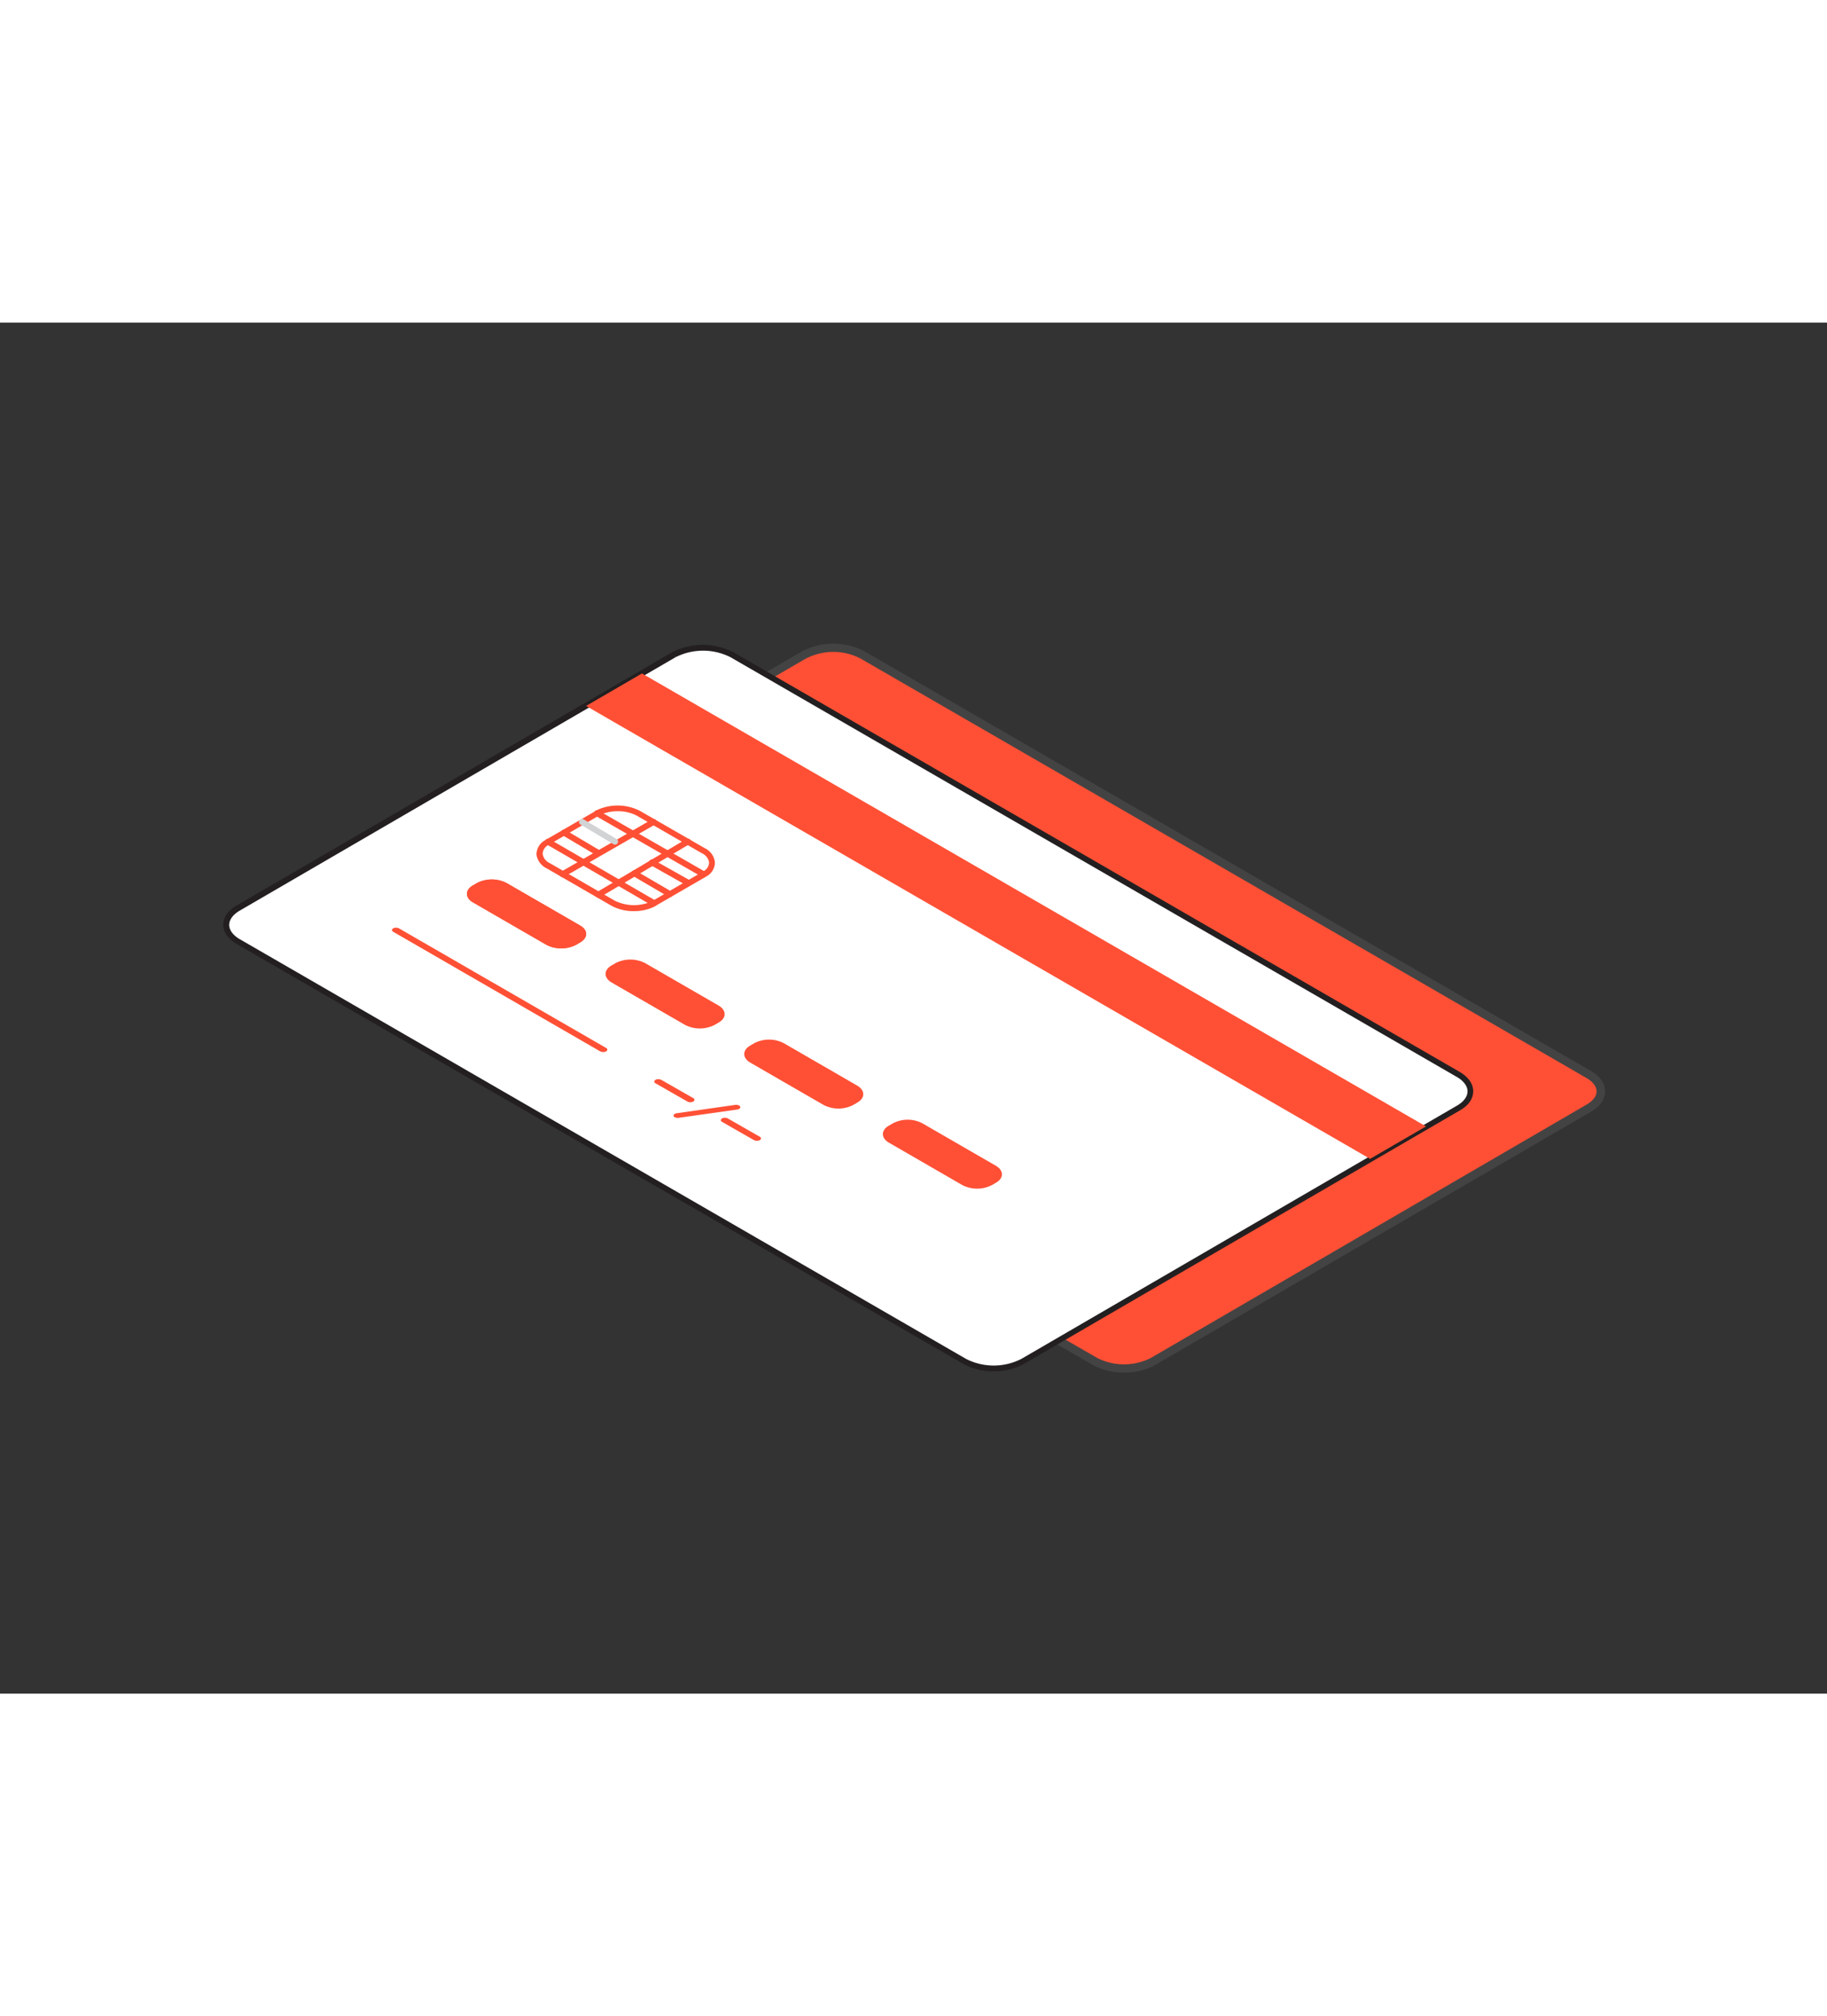 <svg xmlns="http://www.w3.org/2000/svg" viewBox="0 0 400 300" data-imageid="credit-card-93" imageName="Credit Card" class="illustrations_image" style="width: 272px;"><rect x="0" y="0" width="400" height="300" fill="#333333" stroke="none"/><g id="_393_credit_card_flatline" data-name="#393_credit_card_flatline"><path d="M176,72.69a14,14,0,0,1,12.71,0L347.8,164.51c3.52,2,3.54,5.33,0,7.37l-95.4,55.43a14,14,0,0,1-12.7,0l-159-91.83c-3.52-2-3.54-5.32,0-7.35Z" fill="#FF5035" class="target-color"/><path d="M246.11,229.75a13.83,13.83,0,0,1-6.82-1.66l-159-91.82c-2-1.16-3.1-2.75-3.11-4.48s1.09-3.3,3.07-4.44l95.39-55.44h0a14.8,14.8,0,0,1,13.61,0l159.05,91.83c2,1.15,3.1,2.74,3.11,4.48s-1.09,3.3-3.07,4.45L252.9,228.09A13.72,13.72,0,0,1,246.11,229.75ZM176.5,73.47,81.1,128.91c-1.39.81-2.16,1.83-2.16,2.88s.78,2.09,2.2,2.91l159.05,91.83a13,13,0,0,0,11.8,0l95.39-55.43c1.4-.82,2.17-1.84,2.17-2.89s-.79-2.1-2.21-2.92l-159-91.82a13,13,0,0,0-11.8,0Z" fill="#434343"/><path d="M147.55,72.69a14,14,0,0,1,12.71,0l159.05,91.82c3.52,2,3.54,5.33,0,7.37L224,227.31a14,14,0,0,1-12.71,0l-159-91.83c-3.52-2-3.54-5.32,0-7.35Z" fill="#fff"/><path d="M217.62,229.46a13.76,13.76,0,0,1-6.69-1.6L51.88,136c-1.91-1.1-3-2.61-3-4.24s1-3.11,2.92-4.21l95.39-55.44a14.74,14.74,0,0,1,13.35,0l159,91.82c1.92,1.11,3,2.61,3,4.25s-1,3.12-2.93,4.21l-95.4,55.44A13.57,13.57,0,0,1,217.62,229.46ZM147.55,72.69l.32.55L52.48,128.67c-1.48.87-2.3,2-2.3,3.12s.83,2.28,2.34,3.14l159,91.83a13.33,13.33,0,0,0,12.08,0L319,171.33c1.48-.86,2.3-2,2.3-3.12s-.83-2.28-2.34-3.15l-159-91.83a13.34,13.34,0,0,0-12.07,0Z" fill="#231f20"/><path d="M138.73,128.77a10,10,0,0,1-4.86-1.17l-14.19-8.19a3.94,3.94,0,0,1-2.22-3,3.56,3.56,0,0,1,1.63-3l.56-.33,11.25-6.51a10.78,10.78,0,0,1,9.21.27L154.3,115a3.91,3.91,0,0,1,2.22,3.07,3.52,3.52,0,0,1-1.67,3l-11.8,6.83A10.28,10.28,0,0,1,138.73,128.77Zm-3.5-21.85a8.86,8.86,0,0,0-3.75.77l-.45.24-11.22,6.52a2.27,2.27,0,0,0-1,1.83,2.7,2.7,0,0,0,1.57,2l14.18,8.19a9.52,9.52,0,0,0,7.94.25l.92-.51,9.83-5.71h0l.92-.54a2.22,2.22,0,0,0,1.08-1.84,2.69,2.69,0,0,0-1.57-2l-14.19-8.19A8.66,8.66,0,0,0,135.23,106.92Z" fill="#FF5035"/><path d="M143.21,127.7a.68.68,0,0,1-.33-.09l-23.23-13.45a.67.67,0,0,1-.24-.9.66.66,0,0,1,.9-.24l23.23,13.46a.65.65,0,0,1,.24.89A.65.65,0,0,1,143.21,127.7Z" fill="#FF5035"/><path d="M123.18,121.36a.68.68,0,0,1-.57-.33.65.65,0,0,1,.25-.89l19.9-11.45a.67.67,0,0,1,.9.24.66.66,0,0,1-.25.9l-19.9,11.44A.63.63,0,0,1,123.18,121.36Z" fill="#FF5035"/><path d="M131,125.85a.66.66,0,0,1-.33-1.22L150.25,113a.66.66,0,0,1,.9.23.65.65,0,0,1-.23.9l-19.57,11.61A.69.69,0,0,1,131,125.85Z" fill="#FF5035"/><path d="M154,121.36a.8.8,0,0,1-.33-.08l-23.28-13.36a.67.67,0,0,1-.24-.9.66.66,0,0,1,.9-.24l23.28,13.35a.67.67,0,0,1,.24.9A.65.65,0,0,1,154,121.36Z" fill="#FF5035"/><path d="M150.58,123.19a.79.79,0,0,1-.32-.08l-7.84-4.41a.66.66,0,0,1,.65-1.15l7.84,4.41a.66.66,0,0,1-.33,1.23Z" fill="#FF5035"/><path d="M146.66,125.71a.68.68,0,0,1-.33-.09l-7.78-4.55a.66.66,0,0,1-.23-.9.65.65,0,0,1,.9-.23l7.78,4.55a.66.66,0,0,1-.34,1.22Z" fill="#FF5035"/><path d="M130.72,116.55a.66.66,0,0,1-.33-.09l-7.29-4.32a.66.66,0,0,1,.67-1.13l7.29,4.32a.66.66,0,0,1-.34,1.22Z" fill="#FF5035"/><path d="M134.69,114.25a.61.61,0,0,1-.34-.1l-7.26-4.33a.65.65,0,0,1-.22-.9.66.66,0,0,1,.9-.23L135,113a.67.67,0,0,1-.34,1.23Z" fill="#d1d3d4"/><polygon points="312.2 175.88 299.97 182.98 128.32 83.88 140.55 76.77 312.2 175.88" fill="#FF5035"/><path d="M127,131.91c1.79,1,1.8,2.7,0,3.73l-.88.52a7.15,7.15,0,0,1-6.45,0l-16.09-9.29c-1.78-1-1.79-2.71,0-3.74l.89-.51a7.1,7.1,0,0,1,6.44,0Z" fill="#FF5035"/><path d="M134.79,140.14l-.89.52c-1.76,1-1.75,2.7,0,3.73L150,153.68a7.1,7.1,0,0,0,6.44,0l.88-.51c1.78-1,1.77-2.7,0-3.74l-16.09-9.29a7.13,7.13,0,0,0-6.44,0M195.5,175.2l-.88.51c-1.77,1-1.77,2.7,0,3.73l16.09,9.29a7.1,7.1,0,0,0,6.44,0l.88-.51c1.78-1,1.76-2.71,0-3.73l-16.09-9.29a7,7,0,0,0-6.44,0m-91.95-52.07c-1.77,1-1.76,2.71,0,3.74l16.09,9.29a7.15,7.15,0,0,0,6.45,0l.88-.52c1.78-1,1.77-2.7,0-3.73l-16.09-9.29a7.1,7.1,0,0,0-6.44,0l-.89.51m61.6,34.54-.89.52c-1.76,1-1.76,2.7,0,3.73l16.08,9.28a7.09,7.09,0,0,0,6.45,0l.88-.52c1.78-1,1.76-2.7,0-3.73l-16.08-9.29a7.1,7.1,0,0,0-6.44,0m-33.73,1.8a1.44,1.44,0,0,0,1.28,0,.4.4,0,0,0,0-.75L87.36,132.55a1.41,1.41,0,0,0-1.28,0c-.35.2-.35.53,0,.74l45.34,26.18m16.31,14.4a1.41,1.41,0,0,0,.86.13l12.82-1.81c.48-.07.77-.36.65-.64a.55.55,0,0,0-.24-.24,1.43,1.43,0,0,0-.85-.14L148.15,173c-.48.07-.78.35-.66.63a.57.57,0,0,0,.24.25m17.34,5a1.38,1.38,0,0,0,1.28,0c.35-.2.35-.53,0-.74l-7-4a1.41,1.41,0,0,0-1.28,0c-.35.2-.35.53,0,.74l7,4M144.78,165.7a1.41,1.41,0,0,0-1.28,0c-.35.21-.35.54,0,.74l7,4a1.41,1.41,0,0,0,1.28,0,.4.4,0,0,0,0-.75l-7-4" fill="#FF5035" class="target-color"/></g></svg>